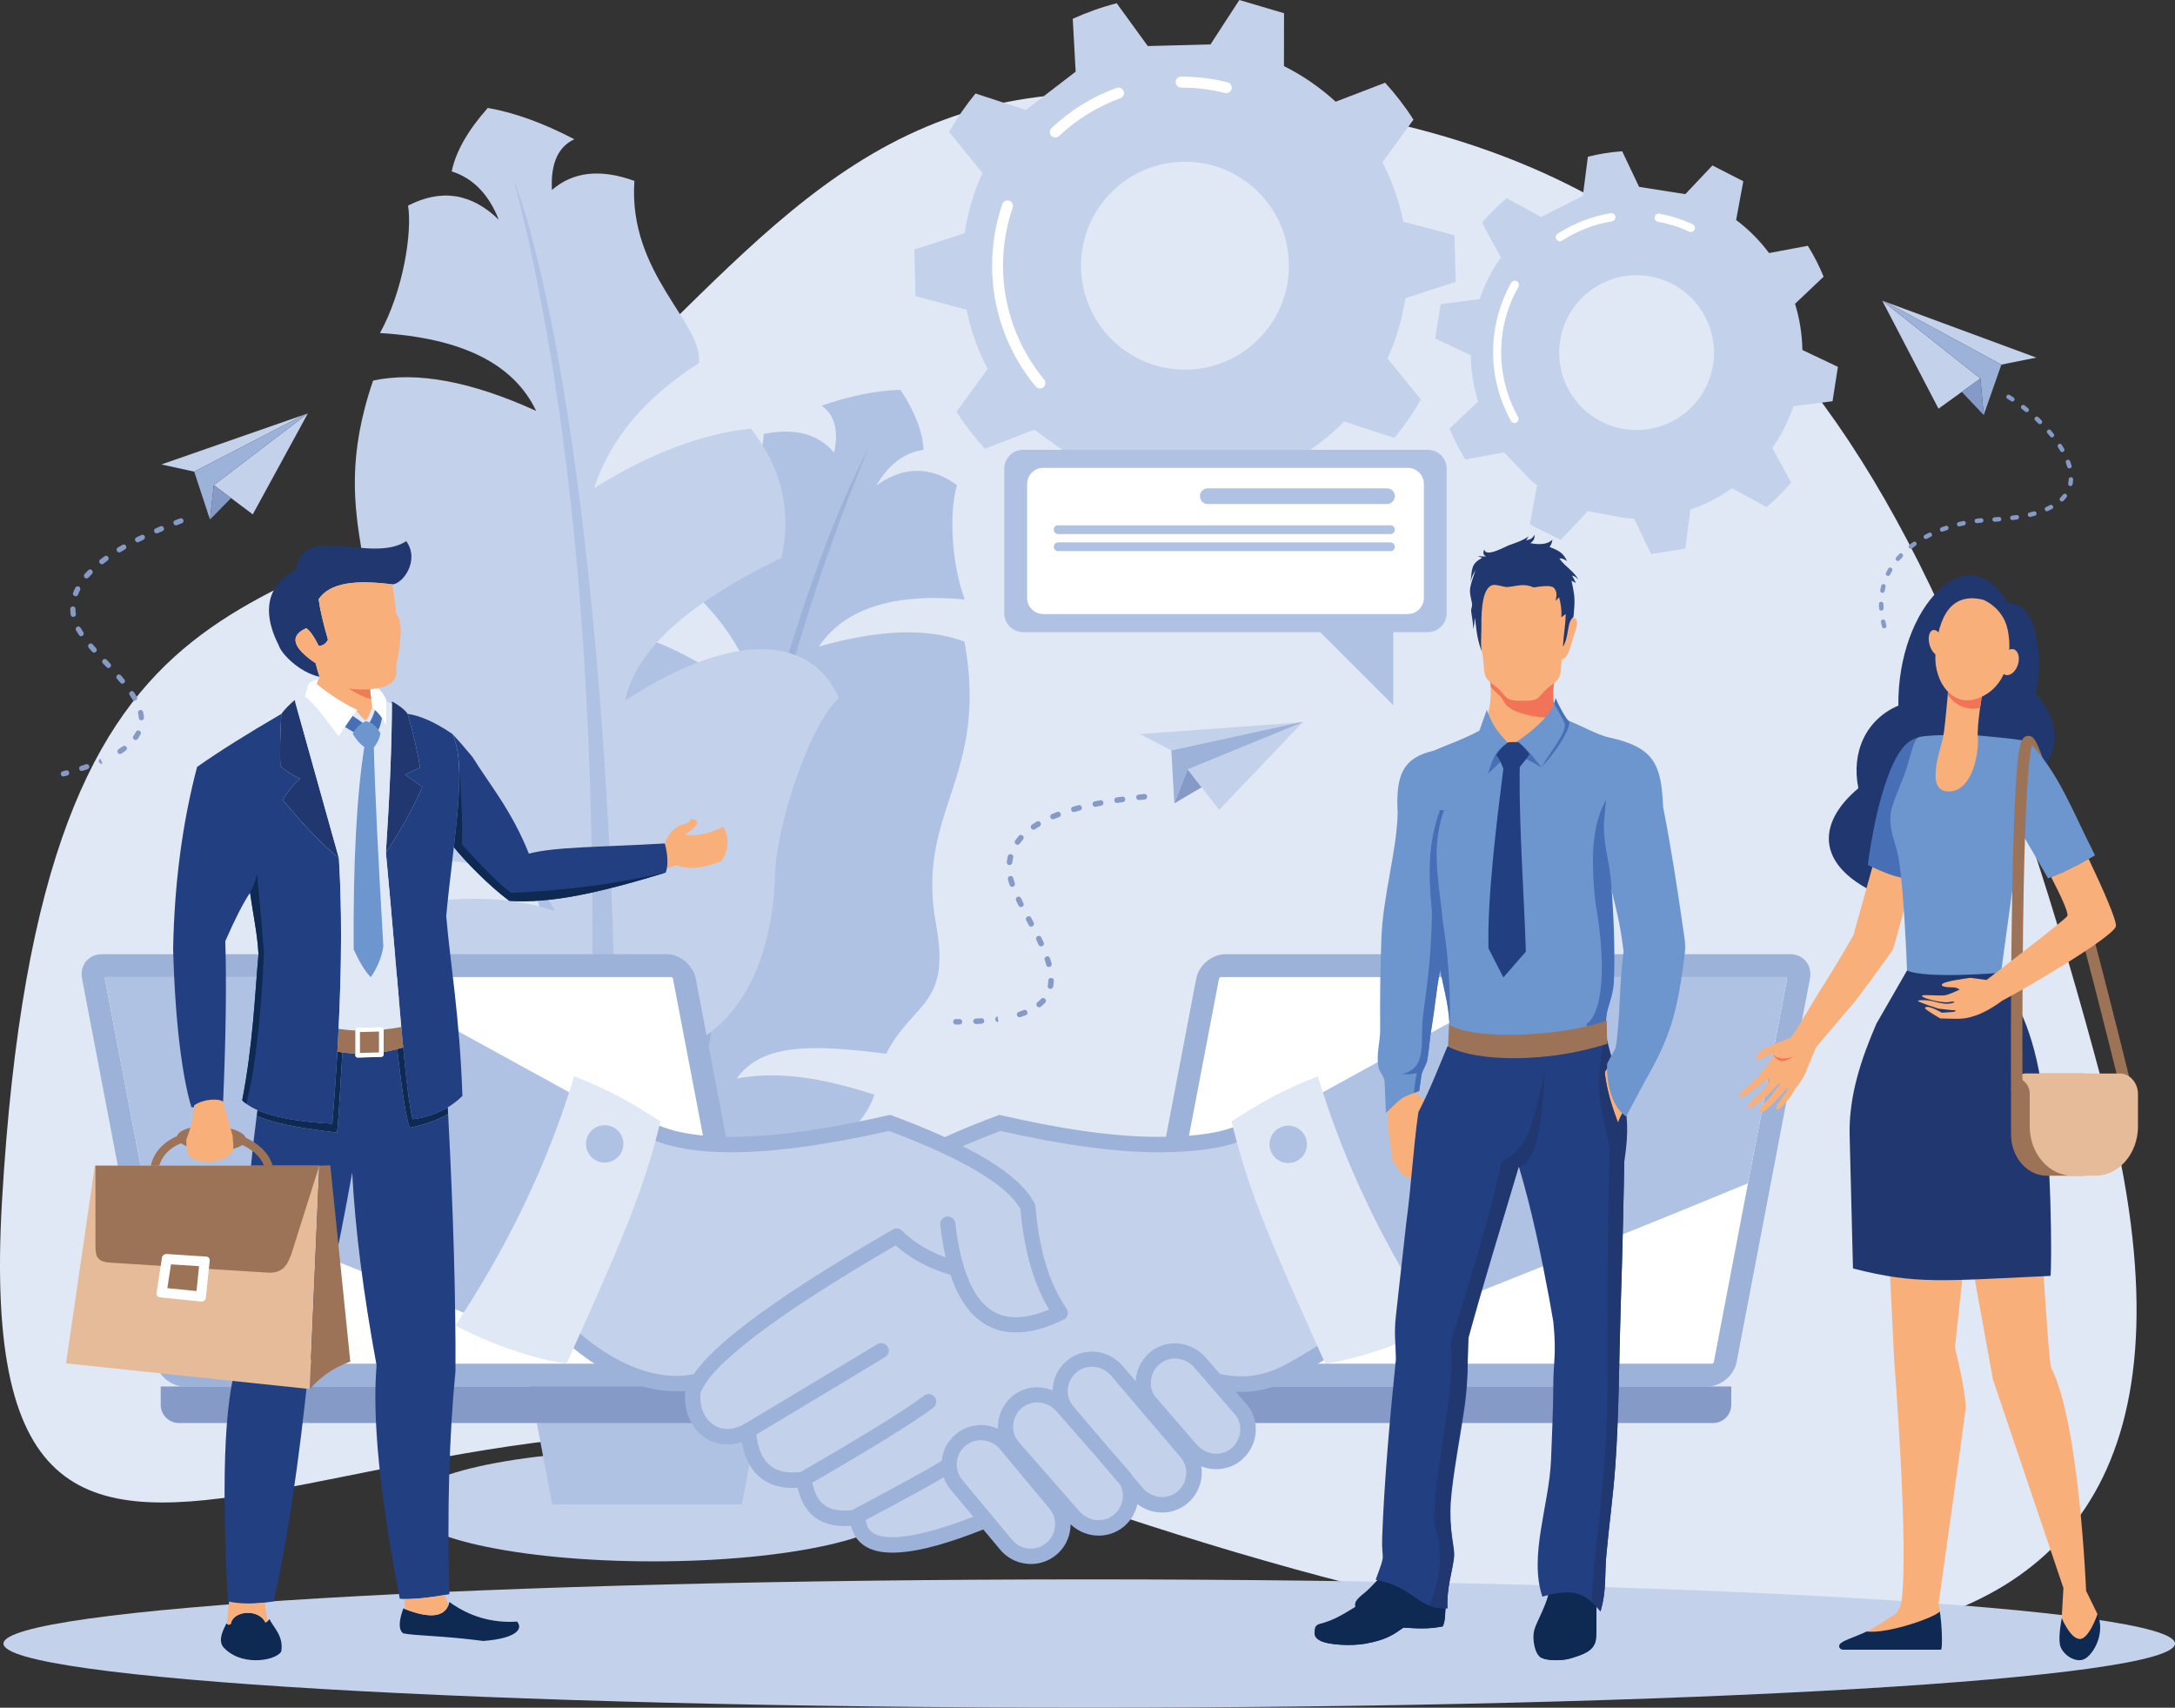 <?xml version="1.0" encoding="UTF-8"?><svg id="a" xmlns="http://www.w3.org/2000/svg" viewBox="0 0 1863.48 1462.97"><rect x="0" y="0" width="1863.48" height="1462.97" fill="#333333" stroke="none"/><path d="M940.06,80c-223.01,0-316.96,169.14-478.03,300.54C248.93,554.56,35.83,441.28,1.7,1029.12c-30.37,523.2,348.61,56.64,882.92,244.11,534.31,187.4,1078.54,262.87,917.05-343.51C1640.18,323.33,1458.3,80,940.06,80Z" style="fill:#e0e8f5; fill-rule:evenodd;"/><path d="M933.19,1353.02c-513.71,0-930.21,24.64-930.21,55.01s416.5,54.94,930.21,54.94,930.29-24.64,930.29-54.94-416.5-55.01-930.29-55.01Z" style="fill:#c4d1eb; fill-rule:evenodd;"/><path d="M1015.25,316.68c49.2,0,89.06-39.86,89.06-89.06s-39.86-89.06-89.06-89.06-89.06,39.86-89.06,89.06,39.86,89.06,89.06,89.06h0Zm-133.17,52.96h0ZM956.77,2.76h0Zm199.01,80h0Zm-4.18,278.31c-12.53,12.81-26.9,23.93-42.62,32.78l2.41,45.31-37.59,13.31-26.62-36.74-10.34,1.49h-43.47l-24.64,38.02-33.7-9.56-1.13-.42-3.47-1.35,.07-45.31-7.5-3.96-36.89-26.55-4.04,1.56-38.23,14.8c-8.99-9.84-17.13-20.46-24.35-31.72l26.69-36.6c-8.28-15.79-14.37-32.85-17.98-50.76l-43.82-11.68-.99-39.93,43.12-13.95c2.62-18.12,7.86-35.47,15.22-51.61l-28.53-35.19c6.58-11.61,14.16-22.66,22.58-32.92l43.12,14.09,42.69-32.78-2.48-45.31c12.04-5.45,24.64-9.98,37.66-13.31l26.62,36.67,53.74-1.42L1061.83,0l38.3,11.33-.07,45.31c16.21,8.07,31.08,18.41,44.32,30.51l11.4-4.39,30.94-11.89c8.92,9.77,17.14,20.39,24.29,31.65l-26.62,36.6c8.21,15.72,14.37,32.78,17.91,50.76l43.83,11.68,1.06,39.93-43.12,13.95c-2.69,18.12-7.86,35.47-15.29,51.61l28.6,35.19c-6.66,11.61-14.16,22.66-22.66,32.92l-43.12-14.09Z" style="fill:#c4d1eb; fill-rule:evenodd;"/><path d="M891,332.82c1.06,0,2.12-.35,2.97-1.06,1.98-1.7,2.27-4.67,.64-6.65-22.73-27.26-35.26-61.95-35.26-97.49,0-17.06,2.83-33.77,8.28-49.7,.85-2.48-.42-5.17-2.9-5.95-2.41-.92-5.1,.42-5.95,2.83-5.81,16.99-8.78,34.69-8.78,52.82,0,37.73,13.24,74.55,37.38,103.51,.92,1.13,2.27,1.7,3.61,1.7Z" style="fill:#fff; fill-rule:evenodd;"/><path d="M904.16,117.74c1.13,0,2.34-.42,3.26-1.27,15.22-14.3,32.92-25.2,52.53-32.35,2.41-.85,3.68-3.54,2.76-6.02-.85-2.41-3.54-3.68-6.02-2.83-20.81,7.58-39.58,19.12-55.72,34.41-1.91,1.77-1.98,4.74-.21,6.66,.92,.92,2.12,1.42,3.4,1.42Z" style="fill:#fff; fill-rule:evenodd;"/><path d="M1050.57,79.79c2.12,0,4.04-1.42,4.6-3.54,.64-2.55-.92-5.1-3.4-5.73-12.96-3.26-26.34-4.88-39.79-4.88-2.62,0-4.74,2.12-4.74,4.67s2.12,4.74,4.74,4.74c12.67,0,25.28,1.49,37.45,4.6,.42,.07,.78,.14,1.13,.14Z" style="fill:#fff; fill-rule:evenodd;"/><path d="M1390.12,367.3c36.04,6.66,70.59-17.13,77.31-53.1,6.66-36.04-17.2-70.66-53.17-77.31-36.04-6.66-70.59,17.13-77.24,53.17-6.72,36.04,17.06,70.59,53.1,77.24h0Zm-104.64,20.74h0Zm104.36-258.48h0Zm134.87,85.52h0Zm-40.78,203.19c-10.9,7.72-22.94,13.88-35.68,18.27l-4.32,33.49-29.38,4.6-14.51-30.44-7.72-.35-31.86-5.95-23.22,24.57-23.29-11.54-.78-.5-2.41-1.42,6.16-33.2-4.88-3.89-23.44-24.42-3.12,.57-30.02,5.59c-5.24-8.35-9.77-17.2-13.52-26.48l24.42-23.15c-3.82-12.67-6.02-25.98-6.23-39.65l-30.51-14.44,4.67-29.38,33.49-4.39c4.32-12.96,10.55-24.92,18.12-35.68l-16.14-29.66c6.44-7.58,13.45-14.66,21.03-21.03l29.66,16.14,35.68-18.19,4.32-33.49c9.56-2.41,19.4-3.96,29.38-4.67l14.51,30.51,39.58,6.23,23.22-24.57,26.48,13.52-6.16,33.2c10.76,8.07,20.25,17.63,28.25,28.32l8.99-1.7,24.21-4.53c5.24,8.42,9.77,17.27,13.52,26.48l-24.5,23.22c3.89,12.6,6.09,25.91,6.3,39.58l30.44,14.44-4.6,29.45-33.49,4.32c-4.39,12.89-10.55,24.92-18.12,35.75l16.14,29.59c-6.44,7.65-13.45,14.66-21.03,21.03l-29.66-16.14Z" style="fill:#c4d1eb; fill-rule:evenodd;"/><path d="M1296.95,362.27c.78,.14,1.63,.07,2.34-.35,1.7-.99,2.27-3.04,1.34-4.74-12.96-23.08-17.42-50.12-12.6-76.18,2.34-12.46,6.66-24.35,12.89-35.26,.92-1.7,.28-3.82-1.34-4.81-1.7-.92-3.82-.35-4.81,1.34-6.51,11.61-11.12,24.21-13.52,37.45-5.1,27.61-.42,56.36,13.31,80.85,.5,.92,1.42,1.56,2.41,1.7Z" style="fill:#fff; fill-rule:evenodd;"/><path d="M1335.75,206.66c.85,.14,1.7,0,2.55-.5,13.1-8.5,27.54-14.02,42.83-16.57,1.91-.35,3.18-2.12,2.9-4.04-.35-1.91-2.12-3.19-4.03-2.9-16.28,2.69-31.58,8.64-45.52,17.63-1.56,.99-2.05,3.19-.99,4.81,.5,.85,1.35,1.35,2.27,1.56Z" style="fill:#fff; fill-rule:evenodd;"/><path d="M1448.11,198.66c1.49,.28,3.12-.5,3.82-1.98,.78-1.77,0-3.82-1.77-4.6-8.99-4.18-18.55-7.15-28.39-8.99-1.91-.35-3.75,.92-4.11,2.76-.36,1.91,.92,3.75,2.83,4.11,9.27,1.7,18.27,4.53,26.76,8.5,.28,.07,.57,.21,.85,.21Z" style="fill:#fff; fill-rule:evenodd;"/><path d="M539.84,542.88c-27.33,25.84-39.79,56.71-37.24,92.75,64.64,44.04,98.13,85.31,100.32,123.75-76.04-67.61-133.1-67.47-158.8-25.91,18.97,22.94,32.21,102.16,27.68,138.62-8.07,64.36,9.42,122.13,58.05,143.86,11.19,24.99,22.87,38.16,35.19,39.51-11.75,72.14-21.74,145.35-29.74,219.62,8.21,4.25,19.96,3.75,26.2-.42,2.55-28.95,4.39-49.42,6.23-63.08,5.03-53.95,10.62-106.13,16.85-156.46,3.04-.36,6.02-.85,8.92-1.49,56.92-11.96,35.12-47.43,87.15-58.12,32.07-6.59,61.17-33.63,68.46-57.77-33.35-10.55-75.33-21.74-117.95-13.81,22.16-31.08,67.12-28.74,128.07-21.24,23.01-44.74,55.72-40.71,42.76-110.73-18.05-97.63,45.81-124.75,24.35-242.27-31.43-11.89-72.99-10.48-124.75,4.18,21.95-32.5,63.58-45.95,124.96-40.35-12.74-34.41-12.67-78.94-6.58-97.91-22.8-16.5-45.81-16.35-69.17,.28,10.48-17.91,23.93-28.11,40.5-30.58-.78-15.36-7.36-32.43-19.75-51.33-20.39,.5-43.05,5.03-67.82,13.59,11.26,7.43,14.94,20.81,10.97,40.21-13.59-16-33.7-21.38-60.32-16.07-5.66,69.88-67.47,98.13-68.53,128.21,36.46,32.07,57.77,67.05,64,104.92-37.1-31.79-73.77-52.46-110.02-61.95Z" style="fill:#b0c2e4; fill-rule:evenodd;"/><path d="M535.31,1275.07c8-74.27,17.98-147.47,29.74-219.62,41.98-272.36,115.33-553.78,179.19-671.52-85.17,200.78-144,476.68-176.5,827.63-1.84,13.66-3.68,34.12-6.23,63.08-6.23,4.18-17.98,4.67-26.2,.42Z" style="fill:#9db2d9; fill-rule:evenodd;"/><path d="M643.34,367.16c26.41,33.7,35.12,70.66,26.2,110.8-80.28,38.51-125.03,79.29-134.02,122.2,97.06-63.15,161.28-53.31,183.15-2.12-25.2,22.58-53.66,109.52-54.66,151.37-1.91,73.84-31.43,135.86-89.91,152.07-16.85,26.26-32.28,39.08-46.3,38.51,.99,83.19-.28,167.29-3.82,252.32-9.98,3.4-23.15,.85-29.52-4.96,2.12-33.06,3.54-56.35,3.75-72.07,3.54-61.59,6.09-121.28,7.65-179.05-3.33-.92-6.58-1.98-9.84-3.18-62.02-23.15-31.43-59.4-88.21-80.29-34.97-12.82-63.15-48.21-67.19-76.68,39.29-6.16,88.5-11.68,135.08,4.53-19.61-38.72-70.66-43.75-140.53-45.66-18.34-54.37-55.86-55.29-29.38-131.97,36.96-106.9-30.3-148.25,13.88-276.96,37.38-8,83.97,.64,139.68,25.98-19.12-40.35-63.79-62.51-133.81-66.69,20.18-36.6,27.68-86.73,24.07-109.17,28.46-14.66,54.37-10.62,77.74,12.11-8.64-21.88-22.16-35.68-40.35-41.42,3.54-17.06,13.88-35.19,30.94-54.37,22.94,4.04,47.65,12.96,74.13,26.83-13.95,6.44-20.39,20.96-19.19,43.47,18.05-15.72,41.63-18.34,70.66-7.79-5.59,79.51,59.26,121.91,55.29,155.97-46.44,29.88-76.39,65.63-89.84,107.26,47.15-29.52,91.97-46.51,134.37-51.05Z" style="fill:#c4d1eb; fill-rule:evenodd;"/><path d="M523.98,1192.31c3.54-85.03,4.81-169.14,3.82-252.32-.92-313.85-35.68-643.13-87.58-786.57,61.81,240.57,81.06,561.22,57.98,961.86-.21,15.72-1.63,39.01-3.75,72.07,6.37,5.81,19.54,8.35,29.52,4.96Z" style="fill:#b0c2e4; fill-rule:evenodd;"/><path d="M559.59,1242.36c-116.82,0-211.54,21.31-211.54,47.65s94.73,47.58,211.54,47.58,211.54-21.31,211.54-47.58-94.73-47.65-211.54-47.65Z" style="fill:#c4d1eb; fill-rule:evenodd;"/><path d="M451.48,1103.46h205.81c9.2,0,16.78,7.58,16.78,16.78v47.29c0,9.2-7.58,16.78-16.78,16.78h-205.81c-9.27,0-16.85-7.57-16.85-16.78v-47.29c0-9.2,7.58-16.78,16.85-16.78Z" style="fill:#b0c2e4; fill-rule:evenodd;"/><polygon points="453.32 1184.31 655.45 1184.31 635.63 1288.81 473.15 1288.81 453.32 1184.31" style="fill:#b0c2e4; fill-rule:evenodd;"/><polygon points="655.45 1184.31 453.32 1184.31 456.86 1203.21 651.84 1203.21 655.45 1184.31" style="fill:#9db2d9; fill-rule:evenodd;"/><path d="M1049.87,817.43h483.83c11.54,0,19.19,9.49,16.99,21.03l-62.8,328.36c-2.2,11.47-13.45,20.96-24.99,20.96h-483.83c-11.54,0-19.19-9.49-16.99-20.96l62.8-328.36c2.19-11.54,13.45-21.03,24.99-21.03Z" style="fill:#9db2d9; fill-rule:evenodd;"/><path d="M1046.12,837.05h483.83c.78,0,1.34,.57,1.2,1.42l-62.8,328.36c-.14,.78-.92,1.42-1.7,1.42h-483.84c-.85,0-1.34-.64-1.2-1.42l62.8-328.36c.14-.85,.92-1.42,1.7-1.42Z" style="fill:#fff; fill-rule:evenodd;"/><path d="M881.44,1187.78h487.73v15.65c0,8.64-7.01,15.65-15.65,15.65h-456.44c-8.64,0-15.65-7.01-15.65-15.65v-15.65Z" style="fill:#859ac6; fill-rule:evenodd;"/><path d="M1369.17,1187.78v15.65c0,8.64-7.01,15.65-15.65,15.65h114.13c8.64,0,15.64-7.01,15.64-15.65v-15.65h-114.13Z" style="fill:#859ac6; fill-rule:evenodd;"/><path d="M571.13,817.43H87.3c-11.54,0-19.19,9.49-16.99,21.03l62.8,328.36c2.19,11.47,13.45,20.96,24.92,20.96h483.9c11.54,0,19.19-9.49,16.99-20.96l-62.8-328.36c-2.19-11.54-13.45-21.03-24.99-21.03Z" style="fill:#9db2d9; fill-rule:evenodd;"/><path d="M574.88,837.05H91.05c-.85,0-1.35,.57-1.2,1.42l62.8,328.36c.14,.78,.92,1.42,1.7,1.42h483.83c.78,0,1.35-.64,1.2-1.42l-62.8-328.36c-.14-.85-.92-1.42-1.7-1.42Z" style="fill:#fff; fill-rule:evenodd;"/><path d="M739.56,1187.78H251.83v15.65c0,8.64,7.01,15.65,15.65,15.65h456.43c8.64,0,15.65-7.01,15.65-15.65v-15.65Z" style="fill:#859ac6; fill-rule:evenodd;"/><path d="M251.83,1187.78v15.65c0,8.64,7.01,15.65,15.65,15.65h-114.13c-8.64,0-15.65-7.01-15.65-15.65v-15.65h114.13Z" style="fill:#859ac6; fill-rule:evenodd;"/><path d="M809.44,974.11c-14.23-6.51-28.81-12.32-42.97-17.63l-3.75-1.42-3.89,.85c-42.55,9.63-89.7,18.12-133.52,17.98-19.82-.07-42.55-2.05-61.03-9.84l-11.4-4.81-88.5,176.29,10.9,6.3c1.06,.57,2.19,1.56,3.12,2.41,2.62,2.27,5.03,4.53,7.86,6.44,27.19,23.86,63.72,44.04,100.82,40.92v.57c-.92,9.56,.85,19.26,5.73,27.54,2.76,4.67,6.51,8.78,11.04,11.83,4.6,3.11,9.84,5.1,15.36,5.66,5.59,.64,11.12-.07,16.35-1.84,1.98,11.05,6.16,21.88,14.73,29.52,9.2,8.14,21.24,10.41,33.13,9.7,2.12,9.7,6.51,18.9,14.58,25.13,8.99,6.87,20.25,8.35,31.22,7.36,.35,1.56,.78,3.19,1.42,4.67,2.55,6.59,7.29,11.54,13.66,14.52,6.94,3.26,14.94,4.03,22.51,3.82,22.94-.64,50.55-10.13,71.86-18.34l3.82-1.49,14.44,17.34c5.81,6.94,14.09,11.26,23.15,12.11,8.99,.85,17.98-1.91,24.92-7.72,7.01-5.81,11.26-14.09,12.11-23.15,.07-.99,.14-1.98,.14-2.97,5.66,5.31,12.88,8.71,20.6,9.49,8.85,.92,17.7-1.63,24.71-7.29l.78-.64,.14-.14c5.66-4.96,9.42-11.54,11.04-18.76,5.03,3.9,11.11,6.37,17.56,7.01,8.92,.99,17.84-1.56,24.78-7.22l.71-.57c6.66-5.66,10.9-13.73,11.89-22.51,.28-3.05,.21-6.09-.28-9.13,2.97,1.2,6.09,1.98,9.28,2.34,8.85,.92,17.77-1.63,24.71-7.22l.21-.21,.71-.64c6.51-5.66,10.69-13.67,11.68-22.3,.92-8.64-1.49-17.42-7.01-24.21l-.71-.85-9.27-10.76c29.38,1.7,48.5-10.76,75.33-26.97l8.07-1.27,2.27-1.35c1.7-1.06,3.47-2.12,5.24-3.18l10.27-6.09-89.28-193.63-11.89,5.03c-17.98,7.57-45.74,9.06-65.21,9.13-43.75,.14-90.9-8.35-133.52-17.98l-3.89-.85-3.68,1.42c-11.04,4.11-22.09,8.5-32.99,13.24l-10.05,4.39Z" style="fill:#9db2d9; fill-rule:evenodd;"/><path d="M896.16,1083.56c4.46,14.44,10.27,26.9,17.63,37.45,2.05,2.9,1.35,6.94-1.63,8.99-.42,.28-.85,.57-1.27,.71-11.96,5.73-22.94,9.2-32.99,10.34-12.89,1.49-24.28-.78-34.12-6.73-9.63-5.88-17.56-15.22-23.72-28.04-2.12-4.32-3.96-9.06-5.66-14.16-9.56-2.76-18.41-6.37-26.41-10.76-7.58-4.11-14.51-8.92-20.67-14.44-51.54,29.95-91.4,55.58-119.51,77.1-27.54,20.96-43.4,37.45-47.58,49.42-.71,7.43,.78,14.23,3.96,19.47,1.84,3.12,4.25,5.74,7.08,7.65,2.76,1.84,5.95,3.12,9.42,3.47,4.74,.57,10.12-.5,15.79-3.4,.85-.85,1.91-1.49,3.04-1.77l69.1-41.42c20.11-12.11,34.48-20.75,43.04-25.91,3.04-1.91,7.01-.85,8.92,2.12,1.84,3.04,.85,7.08-2.19,8.92-11.12,6.72-25.42,15.36-43.12,25.98l-67.26,40.36,.07,.5c1.49,11.82,5.17,20.32,11.04,25.49,5.66,5.02,13.81,7.22,24.43,6.37h.28l1.98-.21c27.05-15.58,49.49-28.88,67.19-39.86,17.77-10.9,30.66-19.47,38.73-25.63,2.9-2.12,7.01-1.56,9.13,1.27,2.12,2.9,1.63,6.94-1.27,9.13-8.28,6.23-21.52,15.01-39.72,26.27-16.92,10.41-38.16,23.08-63.86,37.95,1.7,8.85,5.03,15.15,10.05,18.97,5.59,4.25,13.59,5.73,24.07,4.46,20.18-10.69,36.81-19.61,49.84-26.83,12.25-6.73,21.24-11.89,26.9-15.43,.85-8.57,4.88-16.85,12.04-22.73,7.15-6.02,16.07-8.42,24.71-7.72,3.89,.35,7.79,1.42,11.4,3.12-.07-1.77,0-3.54,.14-5.31,.92-8.21,4.88-16.28,11.47-22.09l1.06-.85c7.22-5.81,15.93-8.07,24.43-7.15,3.33,.35,6.58,1.13,9.7,2.48,0-.99,.07-1.98,.21-2.9,.85-8.43,4.96-16.5,11.75-22.3l.64-.57c7.22-5.81,16.07-8.14,24.57-7.29,8.64,.92,16.92,5.1,22.94,12.18l11.12,13.03,.14-2.2c.92-8.28,4.89-16.28,11.61-22.16l.85-.71c7.15-5.8,16-8.14,24.5-7.22,8.56,.92,16.85,5.1,22.94,12.1l12.18,14.02c35.75,7.29,53.81-6.23,84.25-24.57l8-1.2c1.77-1.06,3.61-2.19,5.38-3.26l-78.87-171.12c-16.99,7.22-43.11,10.12-70.37,10.2-36.18,.14-81.63-5.95-136.5-18.27-11.68,4.39-22.44,8.71-32.36,13.03,7.72,3.82,14.66,7.72,21.03,11.54,20.81,12.67,34.34,25.2,40.64,37.67,.5,.85,.71,1.77,.71,2.62,1.56,18.69,4.53,35.33,8.99,49.84h0Zm-9.7-52.46h0Zm27.33,134.8h0Zm-127.51,112.29h0c9.27-5.1,16.71-9.27,22.3-12.6,1.27,3.75,3.26,7.36,5.95,10.62l19.33,23.15c-29.1,11.25-51.54,17.06-67.4,17.49-7.01,.21-12.46-.64-16.5-2.55-3.4-1.63-5.73-4.03-7.01-7.29-.57-1.42-.92-3.04-1.13-4.89,17.91-9.49,32.71-17.49,44.46-23.93h0Zm80.85,40.92l-42.62-51.19c-3.68-4.39-5.17-9.91-4.74-15.22,.5-5.31,2.97-10.48,7.43-14.16,4.39-3.68,9.91-5.17,15.22-4.67,5.31,.5,10.48,2.97,14.09,7.36l42.69,51.19c3.68,4.46,5.17,9.91,4.67,15.22-.42,5.38-2.97,10.55-7.36,14.16-4.39,3.68-9.91,5.24-15.22,4.75-5.31-.5-10.48-2.97-14.16-7.44h0Zm57.56-24.57l-52.11-59.47-.42-.64c-3.33-4.03-4.6-9.2-4.04-14.23,.57-5.24,2.97-10.2,7.08-13.81l.64-.49c4.39-3.54,9.77-4.89,14.94-4.39,5.38,.57,10.69,3.26,14.51,7.65l35.4,40.42,18.97,22.3c1.98,3.54,2.69,7.65,2.27,11.68-.57,5.17-3.04,10.12-7.15,13.73l-.64,.5c-4.32,3.54-9.7,4.88-14.94,4.39-5.38-.57-10.62-3.19-14.51-7.65h0Zm29.52,3.26h0Zm-78.37-91.9h0Zm-3.68,28.53h0Zm77.38,5.52l-30.02-35.33-.42-.5c-3.4-4.18-4.74-9.42-4.18-14.59,.57-5.24,3.11-10.26,7.29-13.8l.42-.36c4.39-3.54,9.84-4.96,15.08-4.39,5.38,.5,10.55,3.19,14.3,7.58l59.68,70.09,.36,.49c3.47,4.18,4.74,9.56,4.17,14.66-.57,5.24-3.04,10.26-7.29,13.8l-.36,.36c-4.39,3.54-9.84,4.96-15.08,4.39-5.38-.57-10.62-3.19-14.37-7.58l-8.78-10.34c-.71-1.2-1.49-2.27-2.33-3.4l-.85-.92-17.63-20.18h0Zm18.41,21.1h0Zm41.06,16.57h0Zm-86.8-101.88h0Zm-2.76,28.89h0Zm105.91,32.99l-34.76-40.21-.43-.5c-3.33-4.11-4.67-9.35-4.03-14.44,.5-5.1,2.97-10.12,7.15-13.74l.57-.42c4.32-3.54,9.7-4.96,14.94-4.39,5.38,.57,10.62,3.19,14.44,7.58l34.83,40.21,.43,.49c3.33,4.11,4.6,9.35,4.04,14.44-.57,5.17-2.98,10.19-7.15,13.73l-.57,.5c-4.32,3.54-9.7,4.88-14.94,4.39-5.38-.64-10.62-3.19-14.51-7.65h0Zm33.13-25.49h0Zm-68.32-15.15h0Zm-217.42-142.73c-2.19-2.2-5.66-2.41-8.21-.71-53.88,31.08-95.44,57.84-124.6,80.14-21.95,16.71-37.1,31.22-45.59,43.54-36.25,7.22-73.63-13.66-100.11-37.17-4.18-2.48-7.86-7.15-12.39-9.77l77.31-153.99c16.92,7.15,39.01,10.76,66.05,10.83,36.18,.14,81.7-5.95,136.57-18.27,32.5,12.18,58.27,24.14,77.31,35.68,18.05,10.9,29.74,21.31,35.19,31.29,1.63,19.04,4.81,36.25,9.49,51.47,3.96,12.96,8.99,24.43,15.15,34.55-8.14,3.4-15.65,5.45-22.51,6.23-9.98,1.21-18.62-.49-25.91-4.88-7.36-4.53-13.66-12.04-18.76-22.59-2.12-4.39-4.04-9.35-5.73-14.8-.07-.57-.28-1.13-.5-1.63-3.11-10.34-5.45-22.37-7.01-36.25-.35-3.54-3.61-6.09-7.22-5.73-3.54,.42-6.09,3.68-5.66,7.22,1.13,10.05,2.69,19.33,4.6,27.75-5.66-2.05-11.04-4.46-16.07-7.15-8-4.39-15.15-9.63-21.38-15.79h0Z" style="fill:#c4d1eb; fill-rule:evenodd;"/><path d="M1129.09,922c18.26,61.45,50.41,136.5,101.74,213.53-17.34,9.56-58.55,27.54-95.37,32.64-45.24-100.6-65.98-147.26-80.28-207.51,25.91-16.57,41.27-25.63,73.91-38.66Z" style="fill:#e0e8f5; fill-rule:evenodd;"/><path d="M1497.59,1013.68c-120.43,50.06-212.11,84.75-273.92,110.94-43.54-67.54-72.5-133.1-90.34-188.89,51.68-28.39,111.65-61.31,179.69-98.69h216.92c.78,0,1.34,.57,1.2,1.42l-33.56,175.22Z" style="fill:#b0c2e4; fill-rule:evenodd;"/><path d="M491.91,922c-18.27,61.45-50.41,136.5-101.74,213.53,17.35,9.56,58.55,27.54,95.29,32.64,45.31-100.6,66.05-147.26,80.36-207.51-25.91-16.57-41.27-25.63-73.91-38.66Z" style="fill:#e0e8f5; fill-rule:evenodd;"/><path d="M123.33,1013.68c120.5,50.06,212.18,84.75,273.99,110.94,43.54-67.54,72.5-133.1,90.34-188.89-51.75-28.39-111.65-61.31-179.69-98.69H91.05c-.85,0-1.35,.57-1.2,1.42l33.49,175.22Z" style="fill:#b0c2e4; fill-rule:evenodd;"/><path d="M1103.74,964.34c-8.85,0-16.07,7.15-16.07,16s7.22,16,16.07,16,16-7.15,16-16-7.15-16-16-16Z" style="fill:#b0c2e4; fill-rule:evenodd;"/><path d="M518.03,963.92c-8.78,0-16,7.15-16,16s7.22,16.07,16,16.07,16.07-7.22,16.07-16.07-7.22-16-16.07-16Z" style="fill:#b0c2e4; fill-rule:evenodd;"/><path d="M559.66,747.06c2.41-.78,10.55-2.69,20.04-5.87,9.77,3.96,22.58,2.76,38.51-3.54,6.09-9.63,6.66-19.4,1.7-29.38-12.6,6.02-23.65,8.28-33.13,6.94,11.82-7.79,13.66-12.39,5.52-13.88-.85,1.84-2.48,3.33-5.1,4.53-8.21,1.35-14.09,6.87-17.63,16.71-4.32,1.13-8.92,2.27-11.19,2.97,2.34,5.66,2.83,12.39,1.27,21.52Z" style="fill:#f9af79; fill-rule:evenodd;"/><path d="M336.08,500.61c-30.37-3.89-53.31-1.84-63.08,12.74,1.2,8.85,3.89,20.46,8,34.69-1.77,3.4-4.39,5.17-7.86,5.31-4.32-8.43-7.93-13.52-10.83-15.15-14.51,6.51-11.75,16.5,8.14,30.02,1.13,4.67,2.27,8.57,3.33,11.61-17.84-4.04-32.85-20.04-34.97-26.97-20.89-41.2,2.41-58.55,14.87-64.92,5.52-40.78,64.71-4.74,94.37-24.35,11.82,16.28-2.76,36.67-11.96,37.03Z" style="fill:#20386f; fill-rule:evenodd;"/><path d="M242.35,685.4c19.04,22.94,35.12,39.51,48,49.7-11.75-41.91-24.43-87.01-37.88-135.37-4.74,4.04-8.57,8-11.47,11.89-1.06,19.61-1.27,34.62-.78,44.89,7.01,5.52,12.6,8.99,16.92,10.41-6.44,5.81-11.4,11.96-14.8,18.48Z" style="fill:#20386f; fill-rule:evenodd;"/><path d="M361.85,674.28c-9.27,20.53-19.68,39.22-31.22,56,3.4-51.19,5.1-94.37,5.17-129.42,5.17,2.9,9.06,5.66,11.89,8.71,.57,.64,1.06,1.35,1.56,1.98,5.52,19.54,9.06,34.9,10.69,46.02-5.17,2.34-9.42,4.32-12.96,6.02,4.74,3.26,9.77,6.8,14.87,10.69Z" style="fill:#20386f; fill-rule:evenodd;"/><path d="M241,611.62c-29.38,17.13-53.45,32.21-72.14,45.38-12.67,48.14-19.47,100.11-20.53,155.9,1.7,64.14,8.07,110.59,15.65,135.58,11.04,.49,22.8-.57,27.19-4.81,2.41-56.43,2.97-102.23,1.84-137.35,8.07-18.55,15.15-32.43,21.24-41.56,2.69,19.05,6.37,35.61,7.22,52.67-3.12,34.97-4.6,76.75-13.95,125.24,11.61,11.19,37.38,17.84,77.24,19.97,7.43-91.9,9.35-167.72,5.59-227.54-12.89-10.2-28.96-26.76-48-49.7,3.4-6.51,8.35-12.67,14.8-18.48-4.32-1.42-9.91-4.89-16.92-10.41-.5-10.27-.28-25.27,.78-44.89Z" style="fill:#223f81; fill-rule:evenodd;"/><path d="M330.63,730.28c11.4,121.84,16.14,201.07,22.87,228.54,19.12-2.12,33.84-11.12,42.69-19.97-2.41-69.24-10.48-113.56-13.88-154.06,6.16-66.55,18.76-127.72,5.17-156.11-14.58-9.91-27.33-15.58-38.23-17.13,5.52,19.54,9.06,34.9,10.69,46.02-5.17,2.34-9.42,4.32-12.96,6.02,4.74,3.26,9.77,6.8,14.87,10.69-9.27,20.53-19.68,39.22-31.22,56Z" style="fill:#223f81; fill-rule:evenodd;"/><path d="M404.76,648.44c-5.45-6.65-11.19-13.31-17.27-19.75,9.49,19.68,6.3,55.08,1.42,97.13,9.49,11.82,29.95,32.92,47.51,45.95,35.97,2.12,74.55-6.23,133.95-24.21,2.41-6.16,1.63-16.43-.78-24.99-57.84,3.33-93.24,2.76-116.46,8.71-15.01-37.45-34.05-59.68-48.35-82.83Z" style="fill:#223f81; fill-rule:evenodd;"/><path d="M290.13,630.88c-10.48-13.73-19.19-26.27-28.74-34.12,.99-4.18,1.7-7.29,2.83-10.48,.57-1.49,3.82-3.26,8.14-4.11-.42,.71-1.27,3.68-.57,4.11,.21,.07,.35,.28,.5,.35,10.12,8.21,20.89,15.29,33.98,21.52-6.23,7.29-10.62,15.01-16.14,22.73Z" style="fill:#fff; fill-rule:evenodd;"/><path d="M331.27,600.44c.28,8.92,.07,16.21-.64,21.95-2.19-6.51-6.16-11.89-11.96-16.07-.85-7.5-1.49-14.58-1.77-21.17,6.3,2.34,11.12,7.43,14.37,15.29Z" style="fill:#fff; fill-rule:evenodd;"/><path d="M343.8,879.88c-3.47-38.51-7.5-88.71-13.17-149.6,3.33-50.27,5.03-92.82,5.17-127.58-1.42-.5-2.9-.99-4.53-1.42,.28,8.57,0,15.58-.64,21.1-2.19-6.51-6.16-11.89-11.96-16.07-1.77,3.47-2.34,7.22-5.24,11.47-3.12-3.19-6.02-6.3-7.93-8.64-5.88,7.01-10.05,14.37-15.36,21.74-10.41-13.59-19.04-25.98-28.46-33.84-3.19,1.63-6.09,3.19-8.64,4.74,13.24,47.58,25.7,91.97,37.31,133.31,2.55,41.2,2.48,89.98-.28,146.34,4.67,.71,9.49,1.21,14.37,1.42v-.49c0-1.06,.92-2.05,2.05-2.05l20.11-.57c1.13-.07,2.12,.85,2.12,1.98v.36c4.96-.57,9.98-1.27,15.08-2.2Z" style="fill:#e0e8f5; fill-rule:evenodd;"/><path d="M325.89,627.98c-3.61-5.73-7.72-9.13-12.46-10.19-3.47,1.56-7.22,5.1-11.26,10.69,3.12,5.38,6.44,9.2,9.98,11.33-6.58,41.49-9.63,99.33-9.13,173.46,4.96,11.04,9.84,18.97,14.66,23.86,5.81-8.5,9.42-17.34,10.76-26.41-4.53-77.81-7.29-134.52-8.14-170.27,3.33-4.32,5.17-8.5,5.59-12.46Z" style="fill:#6d96ce; fill-rule:evenodd;"/><path d="M302.17,613.32c-2.27,3.12-4.39,6.23-6.51,9.42,1.91,1.27,4.39,2.83,7.43,4.53,2.69-3.61,5.24-6.23,7.72-7.93-2.97-2.19-5.81-4.18-8.64-6.02h0Zm19.04-5.03c-1.13,3.82-2.62,7.43-4.53,10.62,2.69,1.34,5.1,3.47,7.36,6.51,1.27-2.05,2.34-5.38,3.19-10.19-1.63-2.55-3.61-4.89-6.02-6.94Z" style="fill:#466fb5; fill-rule:evenodd;"/><path d="M390.24,1174.47c.28-62.37-1.84-135.79-6.3-220.18-8.35,5.03-19.12,8.85-32.85,11.82-3.33-8.78-6.37-29.45-10.76-67.4-3.82,1.06-7.72,1.91-11.61,2.48v2.19c0,1.06-.99,2.05-2.12,2.05l-20.11,.57c-1.13,.07-2.05-.85-2.05-1.98v-1.49c-3.68-.14-7.36-.49-11.04-.99-2.12,31.86-2.9,53.17-4.6,68.75-32.99-4.11-52.89-7.65-68.89-14.37-8.14,62.8-12.67,130.55-13.52,203.19-13.52,29.03-17.27,99.9-11.12,212.68,11.54,2.55,24.57,2.55,39.22,0,11.47-50.76,21.52-117.45,30.02-200.22,11.96-39.65,24.43-95.29,37.24-167.08,2.55,48.71,9.56,103.72,20.89,165.17-3.82,45.38,2.83,112,19.89,199.93,8.99,.85,23.15-.42,42.48-3.9-1.98-71.43-.21-135.22,5.24-191.22Z" style="fill:#223f81; fill-rule:evenodd;"/><path d="M288.79,970.29c1.7-15.58,2.48-36.89,4.6-68.75-1.49-.14-2.9-.35-4.32-.57-1.13,19.68-2.62,40.21-4.32,61.67-28.74-1.56-50.12-5.45-64.14-11.68-.21,1.63-.5,3.33-.71,4.96,16,6.73,35.89,10.27,68.89,14.37h0Zm62.3-4.18c13.73-2.97,24.5-6.8,32.85-11.82-.07-1.91-.21-3.75-.28-5.66-8.14,4.88-18.34,8.85-30.16,10.2-2.83-11.61-5.31-32.36-8.07-61.59-1.7,.57-3.4,1.06-5.1,1.49,4.39,37.95,7.43,58.62,10.76,67.4Z" style="fill:#0e2952; fill-rule:evenodd;"/><path d="M193.99,1390.69c1.84,1.77,2.48,1.27,3.75,.35,2.12-11.61,24.14-12.95,29.59-1.13,1.63-.57,2.76-1.63,3.4-2.97,3.82,7.5,12.53,14.94,10.19,28.04-5.81,8.43-35.89,12.6-50.12-4.6-4.04-6.58,.99-14.87,3.19-19.68h0Zm151.58-12.82c-3.68,9.98-4.46,18.12-.14,21.38,11.04,2.2,33.7,1.91,68.53,6.51,24.64-1.77,35.33-8.78,29.1-16.57-21.38,1.35-40.71-4.25-57.98-16.78-3.19,13.03-16.35,14.87-39.5,5.45Z" style="fill:#0e2952; fill-rule:evenodd;"/><path d="M196.26,1372c-.57,6.94-1.2,13.31-1.77,19.12,1.49,1.2,2.12,.71,3.26-.07,2.12-11.61,24.14-12.95,29.59-1.13h.14l.07-.07h.07l.07-.07h.07l.07-.07h.14v-.07h.07l.07-.07h.07l.07-.07h.07l.07-.07h.07l.07-.07h0l.07-.07h.07l.07-.07h.07v-.07h.07l.07-.07h0l.07-.07h.07v-.07h.07v-.07h.07l.07-.07h0c-.92-4.67-1.77-9.98-2.41-15.86-11.19,1.27-21.45,.99-30.66-.92h0Zm184.85-5.59c.85,3.12,1.98,5.81,3.33,8.07-.07,.36-.21,.71-.35,.99-.64,1.49-1.42,2.76-2.41,3.82h0c-.35,.36-.71,.71-1.06,.99h0c-.14,.07-.21,.21-.35,.28v.07c-1.27,.99-2.69,1.7-4.32,2.27h-.07c-.14,.07-.28,.07-.42,.14h-.14c-.14,.07-.28,.07-.42,.14h0c-.21,.07-.35,.07-.5,.14h-.07c-.14,0-.35,.07-.5,.07h-.07l-.5,.14h-.07c-1.63,.21-3.47,.36-5.45,.21h-.71l-.07-.07h-.57l-.14-.07-.57-.07h-.14l-.64-.07h-.07l-.64-.07-.14-.07c-1.63-.21-3.4-.57-5.24-.99l-.21-.07-.71-.14-.07-.07-.71-.21-.21-.07-.64-.14-.21-.07-.64-.21-.28-.07-.64-.21-.21-.07-.71-.21-.21-.07-.71-.21-.21-.07-.71-.21-.21-.07-.78-.28-.92-.35c-.57-.21-1.2-.42-1.84-.71h-.14l-.92-.43c0-2.76-.14-5.66-.42-8.57,8.21,.21,19.75-.92,34.62-3.4Z" style="fill:#f9af79; fill-rule:evenodd;"/><path d="M393.43,658.63c.78,18.62-1.56,41.7-4.53,67.19,9.49,11.82,29.95,32.92,47.51,45.95,35.97,2.12,74.55-6.23,133.95-24.21-43.19,9.77-87.36,15.58-132.46,17.34-9.13-6.58-23.15-20.46-42.13-41.56,.57-16.21-.21-37.81-2.34-64.71Z" style="fill:#0e2952; fill-rule:evenodd;"/><path d="M226.13,816.02c-2.05-25.98-4.04-48.28-5.88-66.98-1.27,5.31-3.33,10.55-6.02,15.72,2.69,19.05,6.37,35.61,7.22,52.67-3.12,34.97-4.6,76.75-13.95,125.24,1.06,1.06,2.19,1.98,3.54,2.97,7.58-29.95,12.6-73.14,15.08-129.63Z" style="fill:#0e2952; fill-rule:evenodd;"/><path d="M289.07,900.97c20.04,3.12,38.8,1.91,56.36-3.75-.57-5.45-1.06-11.26-1.63-17.35-19.33,3.54-37.24,4.11-53.74,1.56-.28,6.44-.64,12.96-.99,19.54Z" style="fill:#9c7357; fill-rule:evenodd;"/><path d="M306.49,880.3l20.11-.57c1.13-.07,2.12,.85,2.12,1.98v21.59c0,1.13-.99,2.12-2.12,2.12l-20.11,.57c-1.13,.07-2.05-.85-2.05-1.98v-21.59c0-1.13,.92-2.12,2.05-2.12Z" style="fill:#fff; fill-rule:evenodd;"/><polygon points="308.4 884.13 308.4 902.04 324.68 901.61 324.68 883.7 308.4 884.13" style="fill:#9c7357; fill-rule:evenodd;"/><path d="M248.36,601.15c.78,0,1.56,.07,2.41,.07l-.71,.64-1.7-.71h0Zm4.46,0c.5,0,.99-.07,1.42-.07-.42,.21-.85,.42-1.2,.71l-.21-.64h0Zm18.48-15.29c9.84,8.07,20.11,15.01,32.57,21.17,.78,.35,1.63,.78,2.41,1.13-.28,.35-.57,.64-.78,.99,1.63,2.05,4.11,4.67,6.8,7.43,.85-.21,1.7-.57,2.41-.85,1.84-3.4,2.48-6.51,3.96-9.42-.14-1.7-.35-3.33-.5-4.96-.21-1.98-.85-8.99-1.13-10.9,.99-.07,1.91-.14,2.9-.28,1.13-.14,2.55-.35,4.04-.64l.07,.07c12.25-2.34,17.35-8.64,15.22-18.83,4.96-21.17,5.66-39.5,.28-44.46-.92-9.06-2.05-17.63-3.47-25.7-30.37-3.89-53.31-1.84-63.08,12.74,1.2,8.85,3.89,20.46,8,34.69-1.77,3.4-4.39,5.17-7.86,5.31-4.32-8.43-7.93-13.52-10.83-15.15-14.51,6.51-11.75,16.5,8.14,30.02,1.13,4.67,2.27,8.57,3.33,11.61-.5,1.7-1.35,3.75-2.48,6.02Z" style="fill:#f9af79; fill-rule:evenodd;"/><path d="M317.04,590.46c-5.45,.42-11.54,.28-18.27-.57,6.37,4.25,12.74,7.29,19.19,9.13-.14-1.27-.28-2.48-.42-3.75-.14-1.98-.35-3.96-.5-4.81Z" style="fill:#ed7d57; fill-rule:evenodd;"/><polygon points="273.57 998.61 265.35 1189.97 56.57 1167.96 81.28 998.61 273.57 998.61" style="fill:#e5bb9a; fill-rule:evenodd;"/><path d="M300.12,1166.4c-16.78,6.16-26.55,14.65-34.76,23.57l8.21-191.37,9.42-.28,17.13,168.07Z" style="fill:#9c7357; fill-rule:evenodd;"/><path d="M273.57,998.61l-24.28,76.75c-3.47,8.5-7.08,16-21.17,14.79l-134.02-8.5c-11.96-.78-12.25-6.8-12.32-14.94v-68.11h191.79Z" style="fill:#9c7357; fill-rule:evenodd;"/><path d="M176.86,1076.48l-34.05-2.2c-1.91-.07-3.75,1.21-4.04,3.12l-4.67,30.23c-.28,1.84,.92,3.61,2.76,3.75l35.47,3.61c1.84,.21,3.82-1.13,4.04-3.05l3.26-31.64c.21-1.91-.85-3.68-2.76-3.82Z" style="fill:#fff; fill-rule:evenodd;"/><polygon points="170.56 1084.7 168.36 1106.01 143.37 1103.53 146.49 1083.14 170.56 1084.7" style="fill:#9c7357; fill-rule:evenodd;"/><path d="M233.57,998.61c-2.12-7.44-7.01-13.67-13.59-18.48-2.83-2.05-6.02-3.89-9.42-5.45-2.05-5.24-14.16-9.63-28.96-10.2-15.65-.64-28.6,3.33-29.95,8.85-.92,.42-1.91,.85-2.9,1.35-9.77,5.03-17.13,12.96-19.54,23.93h7.22c2.34-8.07,8.07-13.95,15.5-17.77,.99-.49,2.05-.99,3.12-1.42,4.96,3.47,14.58,6.09,25.77,6.51,11.68,.5,21.88-1.63,26.83-5.03,2.97,1.42,5.73,2.97,8.21,4.81,4.74,3.47,8.35,7.79,10.27,12.88h7.43Z" style="fill:#9c7357; fill-rule:evenodd;"/><path d="M199.3,973.05c.14,4.6,1.77,11.54-1.13,14.87-7.72,8.71-26.55,9.28-34.62,3.68-3.47-2.34-3.89-10.2-3.96-15.22,4.11-10.62,6.37-20.46,6.73-29.52,8.21-5.52,20.67-6.02,24.85-3.18l8.14,29.38Z" style="fill:#f9af79; fill-rule:evenodd;"/><path d="M1613.14,767.66c55.86,23.51,73.84-27.82,72.43-26.48,1.06-1.13,9.49-4.89,14.87-7.58,22.37-11.19,35.89-37.24,35.33-63.36,32.14-20.04,30.16-52.81,8.14-76.18,6.8-25.98,2.41-79.86-23.5-77.1-33.7-60.11-94.87,2.48-93.95,87.51-27.47,11.68-40.57,39.5-34.27,70.8-37.17,31.15-35.97,68.46,20.96,92.39Z" style="fill:#20386f; fill-rule:evenodd;"/><path d="M1817.17,934.75l9.49-2.48c-.14-.71-18.27-74.12-37.52-147.26-11.4-42.97-20.88-77.38-28.39-102.3-14.66-49.28-17.91-50.69-20.81-51.89l-3.68,9.35c-.71-.28-1.06-.71-1.06-.71,2.34,2.69,11.47,23.01,45.59,152.64,18.83,71.44,36.18,141.95,36.39,142.66Z" style="fill:#9c7357; fill-rule:evenodd;"/><path d="M1495.04,932.62s4.25-3.4,5.59-4.67c1.56-1.42,5.95-6.23,5.95-6.23,0,0,14.37-17.21,13.03-18.27-1.35-.92-5.45,.71-6.73,1.42-1.27,.78-2.83,1.49-4.03,2.27-1.27,.78-2.9,.42-3.9-1.06-1.13-1.49,3.33-5.66,5.1-6.72,5.59-3.47,22.44-9.7,24.14-10.48,2.05-.85,21.59-35.33,29.24-46.66h0c11.89-18.9,23.22-38.94,24.5-40.92l25.63-92.18,37.38-3.68s-27.04,102.73-29.03,107.61c-.92,2.48-31.93,44.04-31.93,44.04-16.57,19.47-31.22,36.67-33.91,40,0,0-5.45,12.32-8.5,20.39-2.97,7.93-8.92,14.16-10.12,16.28-.14,.28-3.9,7.86-11.47,14.79-6.51,6.02-3.05-2.76-3.05-2.76,0,0,10.13-13.31,8.92-13.95-.85-.49-6.02,7.08-13.17,13.81-1.84,1.7-3.68,3.4-5.38,4.96-4.39,4.11-8.21,2.48-4.25-2.55,1.49-1.77,3.82-4.6,5.88-6.37,2.12-1.98,3.54-4.53,5.03-6.44,3.12-3.82,5.45-6.51,5.24-6.58-.28,0-.21-1.2-2.27,.57-2.41,2.12-6.51,7.72-10.34,10.62-2.12,1.63-6.44,5.24-6.44,5.24,0,0-7.65,5.17-8,4.74-2.19-1.91,2.2-7.15,5.45-8.99,1.42-2.2,6.09-5.95,6.09-5.95,0,0,7.65-9.63,6.37-10.76-1.13-.99-24,18.55-25.98,16.42-1.7-1.77,4.96-7.93,4.96-7.93Z" style="fill:#f9af79; fill-rule:evenodd;"/><path d="M1536.11,905.22s-11.54,4.32-16.35-1.56c0,0,1.48,4.39,6.09,5.17,4.6,.85,10.26-3.61,10.26-3.61Z" style="fill:#f27458; fill-rule:evenodd;"/><path d="M1696.04,958.68l-21.1,195.61s10.26,41.42,9.06,53.1c-1.27,11.68-23.01,165.88-23.01,165.88l.99,8.5,.5,25.06-81.28,.64s17.13-7.93,41.13-23.65c1.77-1.13,5.81-4.88,6.87-12.25,6.37-47.51-6.3-205.95-6.3-205.95l-9.98-206.3,83.12-.64Z" style="fill:#f9af79; fill-rule:evenodd;"/><path d="M1742.27,995.7c4.6,1.21,11.61,169.14,15.37,176.57,23.93,47.08,29.66,190.52,29.66,190.52l9.84,20.11-2.27,19.33s-17.91,10.62-30.37,3.4l1.91-19.33,1.48-25.84-60.39-178.69-33.06-182.16,67.82-3.9Z" style="fill:#f9af79; fill-rule:evenodd;"/><path d="M1587.58,1086.68l-2.9-115.76c-.42-32.78,10.05-64.14,23.01-94.02l27.4-47.58c8.85,2.83,13.67-24.14,22.94-23.08,7.08,.78,11.82,2.48,18.34,2.9,12.25,.71,19.68,25.49,32.78,23.93,.07,.78,8.21,3.89,8.35,4.39,6.3,17.56,22.3,36.25,30.87,88.28,9.7,58.98,9.63,160.36,8.43,167.3-92.68,4.18-114.83,7.57-169.21-6.37Z" style="fill:#20386f; fill-rule:evenodd;"/><path d="M1662.91,1413.27h-83.9c-3.12-.28-3.89-2.9-2.83-4.53,2.27-3.4,12.04-5.8,23.01-11.04,19.33,2.05,59.68-12.6,62.73-17.2,1.77,9.2,2.69,32.35,.99,32.78Z" style="fill:#0e2952; fill-rule:evenodd;"/><path d="M1797.07,1382.83s-7.43,21.88-15.5,21.24c-8.07-.64-15.08-17.84-15.08-17.84,0,0-3.04,14.52-1.63,22.51,1.42,8.07,12.89,16.21,20.74,12.67,7.86-3.68,18.55-22.16,11.47-38.59Z" style="fill:#0e2952; fill-rule:evenodd;"/><path d="M1641.1,754.28s-11.68-1.49-22.87-5.52c-6.72-2.41-17.91-7.71-17.91-7.71,0,0,6.3-54.52,22.09-87.58,6.51-13.66,13.17-20.25,22.37-21.88l-3.68,122.69Z" style="fill:#466fb5; fill-rule:evenodd;"/><path d="M1620.78,692.62c2.41-8.85,7.65-20.53,10.69-28.53,5.1-13.66,6.66-26.41,11.19-31.79,2.41-2.97,33.77-2.55,37.59-2.97,1.56-.14,7.86,.28,13.88,.64h0c3.54,.42,38.87,3.26,43.97,5.52,25.42,25.49,37.73,59.75,56.85,97.28,0,0-14.37,8.35-25.77,13.73-4.96,2.27-14.44,5.95-14.44,5.95l-22.02-37.95c-.28-.21-1.42-1.42-1.7-.64-.5,1.27-16.64,119.51-16.64,119.51,0,0-65.13,5.45-80.5-2.05,0,0-2.76-78.94-8.43-102.09-2.05-8.5-8.5-22.37-4.67-36.6Z" style="fill:#6d96ce; fill-rule:evenodd;"/><path d="M1698.45,593.71s-4.89,27.54-3.89,38.37c.99,10.83-3.75,45.81-24.85,45.95-21.1,.14-6.8-36.32-4.81-47.01,1.98-10.55,5.24-51.68,5.24-51.68l28.32,14.37Z" style="fill:#f9af79; fill-rule:evenodd;"/><path d="M1668.85,595.06c.35-9.06,1.27-15.72,1.27-15.72l28.32,14.37s-.99,5.66-1.98,12.74c-12.39,2.76-22.23-3.11-27.61-11.4Z" style="fill:#f27458; fill-rule:evenodd;"/><path d="M1699.08,513.78s11.89,4.32,18.34,17.56c6.44,13.24,8.56,50.27-17.49,64.5-26.12,14.37-43.33-11.96-41.7-35.47,1.63-23.58,8.85-54.44,40.85-46.59Z" style="fill:#f9af79; fill-rule:evenodd;"/><path d="M1653.21,552.37c1.63,5.95,5.52,9.91,8.71,8.92,3.12-.99,4.32-6.58,2.69-12.46-1.63-5.95-5.45-9.98-8.64-8.99-3.19,.99-4.39,6.58-2.76,12.53Z" style="fill:#f9af79; fill-rule:evenodd;"/><path d="M1715.08,564.05c-2.27,5.88-1.13,12.11,2.55,13.88,3.75,1.7,8.64-1.63,10.9-7.5,2.27-5.95,1.13-12.11-2.55-13.95-3.68-1.7-8.56,1.63-10.9,7.58Z" style="fill:#f9af79; fill-rule:evenodd;"/><path d="M1723.01,934.32v37.52c0,19.54,13.81,35.4,30.73,35.4h31.58v-87.58h-49.56c-3.4,0-6.51,1.49-8.78,4.04-2.41,2.69-3.96,6.44-3.96,10.62Z" style="fill:#9c7357; fill-rule:evenodd;"/><path d="M1726.98,923.7h.21c6.51,0,11.82,6.09,11.82,13.52v27.68c0,23.36,16.42,42.34,36.75,42.34h19.26c20.32,0,36.74-18.97,36.74-42.34v-27.54c0-9.7-6.94-17.7-15.43-17.7h-80.57c-3.4,0-6.51,1.49-8.78,4.04Z" style="fill:#e5bb9a; fill-rule:evenodd;"/><path d="M1722.94,933.54l9.84-.07c0-.64-.35-70.37,.57-141.38,.57-41.77,1.42-75.83,2.62-101.17,1.98-43.26,4.39-51.05,5.03-52.32,.14-2.34-1.06-7.79-1.06-7.79-1.77-.71-3.68-.5-5.31,.57-2.48,1.84-4.11,5.17-5.66,18.55-.99,8.35-1.84,20.18-2.55,35.12-1.27,25.13-2.19,59.47-2.76,102.23-1.06,72.78-.71,145.56-.71,146.27Z" style="fill:#9c7357; fill-rule:evenodd;"/><path d="M1673.6,866.85c-1.2,.21-9.91,.71-9.91,.71,0,0-12.67-7.65-14.44-4.03-.57,1.06,13.1,8.92,13.1,8.92,0,0,13.24,.42,16.42,.28,5.88-.14,18.33-1.77,36.74-15.51,16-8.14,96.14-54.87,97.35-63.86,.63-5.24-11.54-32.71-23.36-57.56-5.17,2.9-13.31,7.36-20.32,10.69-3.33,1.49-8.64,3.61-11.82,4.89,7.65,14.8,14.94,30.09,13.95,33.2-.78,2.76-69.31,54.94-69.31,54.94l-13.66-1.84s-24.14,2.9-24.64,5.81c-.57,2.83,10.12,2.12,11.61,2.55,.78,.21,2.34,.78,3.68,1.7-3.96,1.84-10.2,4.89-13.73,5.03-8.07,.28-17.49-.92-18.55,.28-1.13,1.27,11.19,5.1,19.82,5.59,3.54,.21,5.74-.85,7.29-.57,2.05,.42-1.63,2.12-7.58,1.77-3.33-.21-9.27-2.05-12.95-2.62-6.16-.85-9.56-.35-10.05,.14-.85,.85,17.34,6.66,17.34,6.66,0,0,11.82,1.56,14.58,1.49,0,0,1.63,.71-1.56,1.34Z" style="fill:#f9af79; fill-rule:evenodd;"/><path d="M1215.96,939.7c6.09,3.75,7.93,5.03,10.05,7.22,1.27,1.42,2.69,3.18,5.38,6.23,2.33,2.69,2.83,3.26,3.61,4.39,1.34,2.05,2.34,5.24,3.89,8.92,2.34,5.59,4.53,6.87,3.68,9.13-.57,1.21-1.77,2.2-2.76,3.75-.99,1.49-1.21,3.26-2.05,5.52-.99,.07-1.91,.14-2.9,.28l-5.52-7.79-1.98,13.52,4.67,1.84c3.75-2.19,6.23-2.19,9.21,1.91-1.21,1.42-2.83,3.54-4.53,5.24-1.21,1.27-2.34,2.33-3.75,2.69-.78,.14-1.56,0-2.41-.21-3.4,2.05-6.37,2.41-9.77,3.19-2.41,.57-4.11,1.49-6.66,1.34-.85-.07-2.12-.21-3.26-.35,.99,2.41,.36,2.83-1.42,4.18-3.11-1.42-6.23-3.75-9.56-5.95-2.13-4.03-4.04-6.87-6.87-10.41-.28-5.52-.78-8.5-1.84-13.88-.92-5.1-1.42-9.63-1.63-16-.35-15.86-1.55-8.35,1.98-24.78,2.55-11.82,1.63-14.23,2.34-30.66l22.16-.78c-2.9,8.5-2.83,21.38-.07,31.43Z" style="fill:#f9af79; fill-rule:evenodd;"/><path d="M1238.54,1376.53c-.57,5.31,.07,10.62-2.33,16.71-12.53,2.55-21.24,1.77-33.84,1.13-8.14,5.66-14.23,10.48-33.06,13.8-11.04,1.91-31.08,1.27-38.51-2.83-2.69-1.48-4.53-3.54-4.46-6.37,0-3.4-.21-6.8,4.88-8,11.12-2.69,20.04-8.29,30.02-14.44-1.49-5.1,3.68-8.43,9.28-13.17,3.82-3.26,8.57-8.92,11.4-11.47l42.98,9.63,13.66,15.01Z" style="fill:#0e2952; fill-rule:evenodd;"/><path d="M1238.54,1376.53c-.57,5.31,.07,10.62-2.33,16.71-12.53,2.55-21.24,1.77-33.84,1.13-8.14,5.66-14.23,10.48-33.06,13.8-11.04,1.91-31.08,1.27-38.51-2.83-2.69-1.48-4.53-3.54-4.46-6.37,0-.49-.07-.99,0-1.49,9.77,5.59,19.47,6.02,36.81,4.18,15.65-1.77,25.06-7.29,40.85-16.64,26.2,0,26.97,4.03,26.27-17.7l8.28,9.2Z" style="fill:#0e2952; fill-rule:evenodd;"/><path d="M1366.69,1407.18c-2.62,6.87-8.29,9.77-21.66,13.67-7.44,2.12-22.51,2.27-26.62-2.34-3.47-3.75-5.24-13.03-4.39-19.54,1.2-9.63,14.09-26.12,13.95-43.96l33.56,1.7,6.8,11.96c-1.42,10.13,.42,33.28-1.63,38.51Z" style="fill:#0e2952; fill-rule:evenodd;"/><path d="M1366.69,1407.18c-2.62,6.87-8.29,9.77-21.66,13.67-7.29,2.05-21.74,2.19-26.34-1.98,14.94,3.18,39.29-3.26,41.49-23.86,1.13-10.9,.14-26.05,.64-38.37l.71,.07,6.8,11.96c-1.42,10.13,.42,33.28-1.63,38.51Z" style="fill:#0e2952; fill-rule:evenodd;"/><path d="M1376.32,888.66c14.23,58.9,25.77,59.47,10.76,131.54l-35.68-50.69-.99-63.93,25.91-16.92Z" style="fill:#20386f; fill-rule:evenodd;"/><path d="M1384.03,966.67l-11.54-44.18,5.17-8.21,2.62-.71,11.47,37.1c-3.54,5.24-5.24,10.13-7.72,16Z" style="fill:#f9af79; fill-rule:evenodd;"/><path d="M1336.39,561.99l-1.63-18.97c2.83-2.83,4.89-4.67,6.37-6.94,4.04-6.3,6.51-7.72,8.99-5.88,.99,.71,1.34,3.12,.78,6.02-.99,5.17-4.25,12.89-5.31,17.42-.78,3.61-5.59,16.14-9.2,8.35Z" style="fill:#f9af79; fill-rule:evenodd;"/><path d="M1237.48,649.43l27.68-1.27,95.08-6.8,32.14-.28c-30.16,2.62-56.5-24.07-59.61-32.5-2.48-6.87-2.62-17.7-.99-24.85l-27.61,.57-27.54-.57c3.75,31.79-10.34,53.31-39.15,65.7Z" style="fill:#f9af79; fill-rule:evenodd;"/><path d="M1338.58,613.75c-2.33-1.2-4.88-2.69-5.81-5.17-2.48-6.87-2.62-17.7-.99-24.85l-27.61,.57-27.54-.57c.07,.35,.28,1.27,.43,2.41,.14,.99,.28,2.05,.35,2.41,1.21,1.42,2.48,2.9,3.82,4.04,1.56,1.34,2.97,2.55,4.25,4.04,2.12,2.62,3.96,6.58,6.09,8.43,4.39,3.82,11.04,6.02,18.76,7.79,9.27,2.12,21.73,2.9,28.25,.92Z" style="fill:#f27458; fill-rule:evenodd;"/><path d="M1303.75,600.3h.5c5.73,.07,8.57,0,11.68-1.35,2.97-1.27,4.46-4.18,8.64-8.21,3.47-3.4,9.84-6.87,11.33-10.55,2.12-5.03,1.27-10.62,2.62-18.48,1.06-6.3,4.03-11.82,4.32-18.12,.42-6.73-.71-13.59-.49-21.17,.21-7.5,.42-13.73-.42-18.97-.92-5.31-3.05-9.7-7.36-13.52h0c-2.41-2.12-5.1-3.96-8.07-5.45l-.07-.07c-.21-.07-.42-.14-.57-.21l-.35-.21c-.14-.07-.28-.14-.43-.21-.21-.07-.35-.14-.5-.21s-.28-.14-.49-.21c-.14,0-.28-.14-.42-.14-.21-.14-.42-.21-.64-.28l-.28-.14c-.28-.07-.64-.21-.92-.28l-.07-.07c-7.79-2.83-16.71-3.61-25.13-2.34-8.43,1.2-16.36,4.53-22.3,9.77-4.25,3.82-6.3,8.21-7.22,13.52-.92,5.17-.78,11.4-.57,18.83,.21,7.58-.85,14.37-.49,21.17,.35,6.23,3.26,11.75,4.25,18.05,1.34,7.86,.49,13.38,2.62,18.41,1.49,3.75,7.79,7.22,11.26,10.69,4.11,4.04,5.59,6.94,8.57,8.28s5.74,1.49,11.04,1.49Z" style="fill:#f9af79; fill-rule:evenodd;"/><path d="M1332.78,597.75c1.98,6.23,4.11,11.75,6.59,17.84,13.88,5.1,29.1,14.02,39.08,16.14,38.94,8.35,44.96,23.29,46.44,59.47,6.8,34.55,11.89,67.9,16.92,102.52,2.34,16.35,2.83,15.64,.36,33.49-5.59,40.14-11.19,61.53-32.36,98.2l-16.64,31.08c-13.88-9.7-16.99-32.5-16.21-45.38l7.29-13.38c4.32-28.25,2.83-54.23,6.8-82.48-5.88-48.92-13.81-48.71-19.26-110.38l-32.92,12.67-51.68,20.18-55.08,55.93,2.76,32.92c-3.61,14.73-5.73,39.22-8.14,52.67-1.7,9.35-2.12,18.69-3.75,28.32-.78,4.96-4.53,9.63-5.03,13.17-.64,4.46-1.27,9.13-1.98,13.88-18.97,7.15-13.52,5.17-28.6,18.76-.42-8.99-.78-17.84-1.06-26.69-.14-4.32-4.53-8.14-5.31-12.39-2.05-11.4,1.56-21.66,1.48-32.14-.21-25.84,.07-51.68,1.06-78.23,1.35-37.03,13.17-74.27,13.95-107.47-1.91-33.56,5.17-47.36,30.87-53.38,11.33-5.03,24.5-9.27,39.15-17.13l6.3-17.84c6.51,16.5,8.71,17.7,20.46,31.01,24.99-16.85,37.1-29.74,38.51-41.35Z" style="fill:#6d96ce; fill-rule:evenodd;"/><path d="M1379.29,684.62l1.91,5.66c.14,22.23-3.33,44.32-1.49,66.97,4.67,57.49-.99,83.9-3.68,117.67l-2.41,25.84-119.3,15.01c-4.11-11.54-8.99-21.81-12.46-33.56,.5-25.84-9.84-46.3-14.02-90.2-3.61-37.31-6.02-64.43,5.8-97.99l47.93-2.83,97.7-6.58Z" style="fill:#6d96ce; fill-rule:evenodd;"/><path d="M1241.87,882.21c.36-16.71-3.9-31.15-8-51.12-2.98,14.87-5.03,36.04-7.15,48.14-1.7,9.35-2.12,18.69-3.75,28.32-.78,4.96-4.53,9.63-5.03,13.17-.64,4.46-1.27,9.13-1.98,13.88-1.7,.64-3.12,1.2-4.46,1.7,.35-5.38,.99-9.98,2.33-16.99-5.73,1.34-7.01,.92-12.74,.92,22.94-5.66,14.94-27.61,18.34-51.75,3.82-27.89,7.01-52.39,7.43-86.94-2.97-32.07-3.9-57.14,6.8-87.51h3.47c-11.47,33.13-4.39,59.61-.85,96.5,.21,1.77,7.65,41.84,5.59,91.68Z" style="fill:#466fb5; fill-rule:evenodd;"/><path d="M1376.03,685.11l-1.91,21.17c.21,22.23,4.46,28.11,6.3,50.69,2.69,33.13,3.26,65.21,2.27,84.46-.71,14.16-6.94,23.36-6.66,33.49l-2.41,25.84-14.66-23.22c18.97-13.38,13.59-71.22,9.2-96.71-2.55-15.15-3.12-28.11-3.33-40.5-.28-14.87,1.06-36.96,11.19-55.22Z" style="fill:#466fb5; fill-rule:evenodd;"/><path d="M1376.46,892.55c-8.21,31.93,10.97,69.81,15.43,85.03-.64,46.58-1.91,98.13-3.4,144.43-1.35,42.83-1.42,90.62-4.53,133.53-1.84,25.77-5.31,50.62-7.65,76.18-1.63,16.78,.35,30.16-5.03,48.78-13.17-16.5-24.21-20.04-49.84-12.67-11.68-35.26,5.74-77.81,7.43-116.96,.57-13.74,1.91-45.74,1.91-59.68-.07-26.62,2.97-29.59,.07-58.83-1.2-7.01-2.41-13.8-3.61-20.46-6.87-36.75-14.65-74.76-25.98-112.71-13.95,47.43-30.23,99.97-43.26,147.68-.92,16.78,.21,32.92-2.76,55.58-3.04,22.73-10.83,62.23-12.25,84.6-1.42,22.3,3.05,40,2.34,47.93-1.06,12.18-6.09,25.13-5.17,42.76-24.71,1.98-27.68-17.91-61.52-24.42,9.56-25.63,4.81-13.88,5.59-36.67,1.77-48.71,6.8-103.86,11.75-152.43-.28-15.64-1.7-21.52,0-37.1l8.92-80c4.11-29.52,5.74-61.95,10.34-94.44,9.98-19.04,16.57-36.53,24.92-56.36l39.93,4.18,91.19-7.5,5.17-.42Z" style="fill:#223f81; fill-rule:evenodd;"/><path d="M1301.48,1000.02l-.21-.85c-13.95,47.43-30.09,97.13-43.05,144.85-.92,16.78-.14,31.93-3.19,54.58-2.97,22.66-11.11,66.27-12.53,88.57-1.42,22.3,4.11,38.3,3.4,46.16-1.13,12.25-6.66,26.76-5.74,44.39-6.44,.5-11.4-.5-15.79-2.33,7.15-14.52,8.5-30.02,9.34-40.43,1.35-16.64-5.03-25.42-4.95-32.85,.49-48.43,18.97-110.66,14.02-152.14,16.92-54.16,31.5-99.12,43.75-154.55,22.58-12.67,26.12-28.46,36.82-76.81-.28,6.87-.64,13.52-1.13,19.54-2.69,35.12-8.14,56.99-20.75,61.88Z" style="fill:#20386f; fill-rule:evenodd;"/><path d="M1332.85,598.46c4.18,8.85,8.71,16.99,11.68,19.82,.71,5.03-7.43,21.38-24,39.01,10.55-16.92,21.59-30.02,20.03-37.66-1.42-3.26-6.02-11.75-9.13-16.99l1.42-4.18Z" style="fill:#466fb5; fill-rule:evenodd;"/><path d="M1320.95,657.64c-7.58-8.99-10.76-14.44-20.11-22.02l-9.28,.85c-7.72,5.24-11.26,8-16.64,26.41l9.98-9.63,11.61-6.51,5.95,.85,6.23,3.26c4.04,1.77,8.43,4.46,12.25,6.8Z" style="fill:#466fb5; fill-rule:evenodd;"/><path d="M1300.92,636.05c4.04,3.04,5.45,5.1,9.49,9.77-2.62,4.89-5.1,6.87-8.28,11.26l-.14,5.52c-.36,48.21,3.82,104.36,5.31,152.64l-19.26,22.09-12.74-24.85c-1.13-42.69,6.8-106.91,12.74-153.99-1.56-3.47-3.33-9.13-6.09-11.47,3.61-5.73,5.81-7.72,10.2-11.12,0-.07,7.93-.5,8.78,.14Z" style="fill:#223f81; fill-rule:evenodd;"/><path d="M1376.46,892.55c-8.21,31.93,10.97,69.81,15.43,85.03-.64,46.58-1.91,98.13-3.4,144.43-1.35,42.83-1.42,90.62-4.53,133.53-1.84,25.77-5.31,50.62-7.65,76.18-1.63,16.78,.35,30.16-5.03,48.78-2.62-3.19-5.03-5.88-7.57-8.14,.78-15.22,1.91-30.23,3.68-46.02,5.52-47.93,9.77-93.24,9.84-142.37,.07-62.73-.43-134.66,2.12-198.38-8.92-46.02-13.31-49.42-5.52-92.82l2.62-.21Z" style="fill:#20386f; fill-rule:evenodd;"/><path d="M1376.6,874.21c.21,7.29,.07,12.74,.49,19.97-50.27,16.21-111.15,15.93-136.43,2.34l.78-18.9c21.88,14.51,100.04,9.77,135.15-3.4Z" style="fill:#9c7357; fill-rule:evenodd;"/><path d="M1291.5,502.88c8.5-.71,13.88-3.47,22.51,.35,6.87-.99,14.87-2.27,17.42,.5,1.63,1.84,3.12,4.81,1.27,11.04l3.12-3.12c1.63,7.36,2.19,9.63,1.91,17.13l3.75-2.76c-.42,12.81-1.84,15.86-2.34,28.04,5.66-9.63,2.97-21.17,8.99-25.42,1.2-15.15,1.56-15.93-1.7-31.15l3.75,1.98c-1.13-2.48-1.91-4.11-3.33-6.37,1.98,.28,3.47,1.35,5.52,3.54-3.96-7.5-10.97-10.69-16.36-18.19,2.69-.35,4.75,1.13,6.66,2.27-3.82-8.07-8.35-9.42-15.01-12.11,1.7-3.04,1.77-2.76,2.41-6.3-5.17,5.1-13.8,3.89-18.9,3.04,2.19-1.98,4.11-3.26,3.4-7.29-1.63,3.68-3.82,3.96-7.01,4.88l2.12-3.4c-5.88,3.96-10.76,5.31-17.42,7.79-4.32,1.84-19.54,10.34-20.6,3.26-1.35,3.33-.71,4.96,1.56,6.09-2.9,.14-4.32-.07-7.22-.42,1.27,.57,2.55,1.06,3.82,1.63-9.91,5.52-8.35,9.49-9.98,20.96,1.13-5.03,1.84-6.02,4.32-10.48-1.49,4.96-3.9,11.04-4.46,14.87-.99,5.66,1.13,10.12,1.56,14.51,.14,2.05-1.13,4.04-.78,6.09,.92,5.38,1.49,9.7,1.84,15.15,.64-3.54,1.06-6.16,1.27-9.7,1.34,6.3,.85,14.87,5.73,28.32-.71-6.3-.28-11.82-.14-17.63,.07-6.44-.14-13.31,.85-21.31,1.84-14.8,6.8-17.91,10.9-17.63,3.82,.28,8.29,2.05,10.55,1.84Z" style="fill:#20386f; fill-rule:evenodd;"/><polygon points="1612.64 257.56 1696.75 324.25 1660.85 350.1 1612.64 257.56" style="fill:#c4d1eb; fill-rule:evenodd;"/><polygon points="1714.73 312.36 1615.47 258.62 1744.61 306.34 1714.73 312.36" style="fill:#c4d1eb; fill-rule:evenodd;"/><polygon points="1714.73 312.36 1699.58 355.55 1696.75 324.25 1612.64 257.56 1615.47 258.62 1714.73 312.36" style="fill:#9db2d9; fill-rule:evenodd;"/><polygon points="1699.58 355.55 1680.82 335.72 1696.75 324.25 1699.58 355.55" style="fill:#859ac6; fill-rule:evenodd;"/><path d="M1721.88,338.34c-2.34-1.27-4.11,2.12-1.98,3.26,1.06,.71,2.12,1.35,3.19,2.05,2.41,1.42,4.03-2.05,2.05-3.19-1.06-.71-2.19-1.42-3.26-2.12h0Zm-109.45,198.52c.64,2.41,4.39,1.49,3.75-.99-.35-1.2-.57-2.41-.85-3.68-.64-2.55-4.32-1.49-3.75,.85,.28,1.27,.57,2.55,.85,3.82h0Zm-2.48-15.5c0,2.27,3.82,2.55,3.82-.21-.07-1.27-.07-2.48-.07-3.68,0-2.55-3.89-2.55-3.89-.07,0,1.35,.07,2.62,.14,3.96h0Zm.99-15.72c-.36,2.55,3.12,3.11,3.75,.71,.21-1.2,.5-2.41,.78-3.61,.64-2.55-3.12-3.33-3.68-.99-.36,1.27-.64,2.62-.85,3.89h0Zm4.96-15.01c-1.13,1.98,2.05,4.11,3.47,1.7,.5-1.06,1.13-2.27,1.7-3.26,1.27-2.27-2.05-4.11-3.26-1.91-.71,1.06-1.34,2.34-1.91,3.47h0Zm8.71-13.17c-1.7,1.98,1.35,4.39,2.9,2.48,.78-.92,1.63-1.84,2.48-2.69,1.7-1.77-.92-4.53-2.76-2.69-.92,.92-1.77,1.91-2.62,2.9h0Zm11.4-10.83c-2.12,1.77,.49,4.6,2.34,3.12,.99-.78,1.98-1.56,2.97-2.27,2.12-1.49-.14-4.6-2.19-3.12-1.06,.71-2.12,1.49-3.12,2.27h0Zm13.1-8.42c-2.33,1.35-.28,4.53,1.84,3.33,1.06-.57,2.2-1.13,3.33-1.7,2.48-1.42,.21-4.53-1.7-3.4-1.13,.57-2.34,1.13-3.47,1.77h0Zm14.23-6.44c-2.41,.92-1.06,4.46,1.27,3.61l3.61-1.27c2.48-.92,.99-4.46-1.27-3.61-1.2,.42-2.41,.85-3.61,1.27h0Zm14.79-4.53c-2.48,.64-1.49,4.32,.92,3.68l3.68-.85c2.62-.64,1.49-4.32-.78-3.75l-3.82,.92h0Zm15.29-2.9c-2.48,.35-2.05,4.11,.5,3.82l3.75-.42c2.62-.35,1.98-4.11-.42-3.82-1.27,.14-2.55,.28-3.82,.42h0Zm15.43-1.2c-2.55,.28-2.33,3.82,.21,3.82,1.27-.07,2.55-.14,3.82-.28,2.76-.35,1.98-4.11-.28-3.82l-3.75,.28h0Zm15.08-1.42c-2.48,.35-2.05,4.11,.49,3.82,1.27-.14,2.55-.35,3.82-.57,2.41-.28,2.05-4.11-.57-3.75-1.2,.21-2.48,.35-3.75,.5h0Zm14.87-2.69c-2.41,.64-1.49,4.39,.92,3.75,1.28-.28,2.55-.64,3.82-.99,2.26-.57,1.56-4.32-1.13-3.68-1.13,.35-2.41,.64-3.61,.92h0Zm14.23-4.67c-2.27,.92-.85,4.53,1.56,3.47,1.2-.57,2.41-1.13,3.54-1.77,2.27-1.27,.28-4.53-1.84-3.33-.99,.57-2.19,1.13-3.26,1.63h0Zm12.18-8c-1.77,1.77,.92,4.53,2.69,2.69,.99-.99,1.84-1.98,2.69-3.04,1.49-1.77-1.27-4.46-3.04-2.27-.71,.92-1.56,1.77-2.34,2.62h0Zm6.8-12.25c-.57,2.27,3.05,3.47,3.75,.78,.21-1.35,.42-2.69,.49-4.04,0-2.83-3.82-2.55-3.82-.21-.07,1.2-.21,2.34-.42,3.47h0Zm-.85-14.23c.57,2.34,4.32,1.56,3.68-1.06-.35-1.27-.78-2.55-1.27-3.75-.85-2.41-4.46-1.06-3.54,1.35,.42,1.13,.78,2.27,1.13,3.47h0Zm-5.95-13.52c1.21,2.12,4.53,.28,3.26-1.98-.49-.99-1.42-2.27-2.05-3.33-1.06-1.98-4.6-.35-3.19,2.12,.57,.78,1.49,2.27,1.98,3.19h0Zm-8.64-12.39c1.7,2.05,4.6-.5,2.97-2.34-.78-1.06-1.63-2.05-2.48-3.04-1.56-1.84-4.53,.5-2.9,2.48,.85,.99,1.63,1.98,2.41,2.9h0Zm-10.12-11.12c1.77,1.7,4.46-.99,2.69-2.76-.92-.92-1.84-1.91-2.76-2.69-1.7-1.7-4.53,.92-2.69,2.76,.99,.92,1.84,1.77,2.76,2.69h0Zm-11.26-10.2c1.91,1.56,4.39-1.27,2.41-2.97l-2.97-2.41c-1.84-1.49-4.46,1.27-2.41,3.04,.99,.71,2.05,1.56,2.97,2.34Z" style="fill:#859ac6; fill-rule:evenodd;"/><polygon points="1116.13 618.7 1017.51 659.13 1044.56 693.75 1116.13 618.7" style="fill:#c4d1eb; fill-rule:evenodd;"/><polygon points="1003.57 642.85 1113.16 618.92 976.73 628.9 1003.57 642.85" style="fill:#c4d1eb; fill-rule:evenodd;"/><polygon points="1003.57 642.85 1006.11 688.23 1017.51 659.13 1116.13 618.7 1113.16 618.92 1003.57 642.85" style="fill:#9db2d9; fill-rule:evenodd;"/><polygon points="1006.11 688.23 1029.48 674.49 1017.51 659.13 1006.11 688.23" style="fill:#859ac6; fill-rule:evenodd;"/><path d="M980.77,684.9c3.18-.42,2.48-5.1-.5-4.74l-4.74,.57c-3.12,.35-2.48,5.03,.57,4.67l4.67-.5h0Zm-161.77,188.11c-2.12,0-3.12,2.55-1.7,3.96,.35,.42,1.06,.78,1.7,.78l3.04-.07c3.12,0,3.12-4.67-.07-4.67h-2.97Zm17.06-.42c-2.76,0-3.19,4.67,.28,4.67l4.74-.28c3.4-.42,2.48-5.03-.35-4.67l-4.67,.28h0Zm18.62-1.77c-2.9,.36-2.48,5.1,.71,4.67l-.71-4.67h0Zm18.12-3.96c-2.83,.99-1.7,5.24,1.49,4.46,1.56-.5,3.04-1.06,4.6-1.63,2.83-1.2,1.13-5.45-1.77-4.39-1.42,.57-2.9,1.06-4.32,1.56h0Zm16-8.14c-2.41,2.05,.71,5.66,2.97,3.68,1.35-1.06,2.62-2.2,3.75-3.47,2.12-2.55-1.63-5.38-3.54-3.18-.99,1.13-2.05,2.05-3.19,2.97h0Zm8.85-14.3c-.35,3.33,4.32,3.61,4.67,.78,.35-1.7,.5-3.33,.57-5.03,0-3.26-4.74-3.12-4.74-.14,0,1.49-.21,2.9-.5,4.39h0Zm-1.27-17.7c.78,2.83,5.38,1.91,4.6-1.27-.42-1.56-.85-3.12-1.42-4.67-1.13-3.05-5.52-1.2-4.46,1.56,.5,1.42,.92,2.9,1.27,4.39h0Zm-6.51-17.35c1.2,2.69,5.59,1.06,4.32-1.98-.64-1.42-1.35-2.9-2.05-4.32-1.7-3.05-5.59-.28-4.25,2.05,.71,1.42,1.35,2.83,1.98,4.25h0Zm-8.43-16.78c1.63,2.83,5.66,.28,4.18-2.2l-2.19-4.25c-1.63-2.83-5.66-.28-4.18,2.27,.78,1.35,1.49,2.76,2.19,4.18h0Zm-8.78-16.85c1.7,2.97,5.59,.35,4.18-2.05l-2.05-4.25c-1.63-2.83-5.45-.78-4.25,2.05l2.12,4.25h0Zm-7.72-17.63c1.06,2.83,5.31,1.7,4.53-1.49-.5-1.49-.92-2.9-1.34-4.39-.71-3.05-5.31-1.91-4.53,1.13,.35,1.63,.85,3.18,1.35,4.74h0Zm-2.34-19.68c-.42,3.12,4.25,3.68,4.67,.57,.14-1.42,.42-2.9,.78-4.32,.78-3.05-3.82-4.18-4.53-1.21-.42,1.7-.78,3.33-.92,4.96h0Zm7.29-18.48c-1.91,2.55,1.98,5.24,3.75,2.76,.92-1.2,1.84-2.41,2.83-3.54,2.12-2.55-1.7-5.38-3.54-3.11-1.06,1.2-2.12,2.55-3.04,3.89h0Zm14.23-13.52c-2.41,1.7-.21,5.59,2.69,3.96,1.27-.92,2.55-1.7,3.89-2.48,2.55-1.49,.35-5.66-2.48-4.11-1.35,.85-2.76,1.7-4.11,2.62h0Zm17.13-9.06c-2.9,1.2-.99,5.59,1.77,4.32,1.49-.57,2.9-1.13,4.39-1.7,2.83-1.06,1.2-5.52-1.7-4.39-1.49,.57-2.97,1.13-4.46,1.77h0Zm18.12-6.3c-2.83,.71-1.91,5.31,1.27,4.53l4.53-1.27c2.97-.71,1.91-5.31-1.2-4.53l-4.6,1.27h0Zm18.55-4.53c-3.26,.78-1.84,5.31,.92,4.6l4.6-.92c3.05-.78,2.34-5.03-.85-4.67l-4.67,.99h0Zm18.76-3.4c-2.97,.42-2.55,5.1,.71,4.74l4.67-.71c2.97-.35,2.55-5.1-.63-4.67l-4.75,.64Z" style="fill:#859ac6; fill-rule:evenodd;"/><path d="M876.55,541.53h346.77c8.92,0,16.14-7.29,16.14-16.14v-123.9c0-8.92-7.22-16.14-16.14-16.14h-346.77c-8.85,0-16.14,7.22-16.14,16.14v123.9c0,8.85,7.29,16.14,16.14,16.14Z" style="fill:#b0c2e4; fill-rule:evenodd;"/><path d="M1193.73,517.96v86.16l-99.33-99.26s97.28,13.1,99.33,13.1Z" style="fill:#b0c2e4; fill-rule:evenodd;"/><path d="M893.76,526.03h312.43c7.5,0,13.74-6.16,13.74-13.66v-97.84c0-7.58-6.23-13.73-13.74-13.73h-312.43c-7.58,0-13.73,6.16-13.73,13.73v97.84c0,7.5,6.16,13.66,13.73,13.66Z" style="fill:#fff; fill-rule:evenodd;"/><path d="M1034.79,431.8h153.56c3.68,0,6.73-3.04,6.73-6.73s-3.05-6.73-6.73-6.73h-153.56c-3.68,0-6.73,2.97-6.73,6.73s3.05,6.73,6.73,6.73Z" style="fill:#b0c2e4; fill-rule:evenodd;"/><path d="M906.57,457.5h284.75c2.05,0,3.75-1.63,3.75-3.68v-.14c0-2.05-1.7-3.68-3.75-3.68h-284.75c-2.05,0-3.75,1.63-3.75,3.68v.14c0,2.05,1.7,3.68,3.75,3.68Z" style="fill:#b0c2e4; fill-rule:evenodd;"/><path d="M906.57,472.15h284.75c2.05,0,3.75-1.63,3.75-3.68v-.14c0-2.05-1.7-3.68-3.75-3.68h-284.75c-2.05,0-3.75,1.63-3.75,3.68v.14c0,2.05,1.7,3.68,3.75,3.68Z" style="fill:#b0c2e4; fill-rule:evenodd;"/><polygon points="263.73 354.2 183.16 415.58 216.57 440.65 263.73 354.2" style="fill:#c4d1eb; fill-rule:evenodd;"/><polygon points="166.38 404.04 260.97 355.12 138.27 397.88 166.38 404.04" style="fill:#c4d1eb; fill-rule:evenodd;"/><polygon points="166.38 404.04 179.9 445.11 183.16 415.58 263.73 354.2 260.97 355.12 166.38 404.04" style="fill:#9db2d9; fill-rule:evenodd;"/><polygon points="179.9 445.11 197.96 426.7 183.16 415.58 179.9 445.11" style="fill:#859ac6; fill-rule:evenodd;"/><path d="M155.83,448.29c2.83-1.13,.99-5.31-1.63-4.18l-4.25,1.63c-2.76,1.13-.99,5.24,1.7,4.18l4.18-1.63h0Zm-102.09,212.46c-1.91,.5-2.27,3.12-.57,4.11,.42,.28,1.13,.42,1.77,.21l2.76-.71c2.83-.78,1.7-5.17-1.2-4.39l-2.76,.78h0Zm15.58-4.6c-2.55,.71-1.77,5.1,1.42,4.25l4.32-1.42c2.97-1.27,.99-5.24-1.49-4.25l-4.25,1.42h0Zm16.64-6.23c-2.62,1.06-1.06,5.31,1.84,4.18l-1.84-4.18h0Zm15.65-8.14c-2.34,1.7-.28,5.31,2.48,3.82,1.27-.85,2.55-1.7,3.75-2.69,2.34-1.77-.21-5.31-2.69-3.54-1.13,.85-2.34,1.63-3.54,2.41h0Zm12.67-11.33c-1.7,2.48,2.05,4.96,3.68,2.62,.92-1.27,1.77-2.69,2.55-4.11,1.27-2.83-2.83-4.53-4.04-1.98-.64,1.2-1.34,2.34-2.19,3.47h0Zm4.6-15.36c.5,3.19,4.89,2.27,4.46-.42-.07-1.63-.35-3.12-.71-4.74-.78-2.97-5.1-1.7-4.32,1.06,.28,1.42,.5,2.69,.57,4.11h0Zm-5.52-15.93c1.42,2.48,5.38,.5,3.89-2.27-.78-1.27-1.56-2.62-2.41-3.89-1.84-2.55-5.38,.21-3.75,2.48,.78,1.2,1.56,2.48,2.27,3.68h0Zm-10.27-14.3c1.77,2.27,5.38-.42,3.47-2.83-.99-1.13-1.91-2.34-2.97-3.47-2.34-2.34-5.17,1.06-3.33,2.97,.99,1.06,1.91,2.19,2.83,3.33h0Zm-11.82-13.31c2.19,2.27,5.17-1.06,3.26-3.04l-3.04-3.26c-2.27-2.27-5.31,1.06-3.33,3.04,1.06,1.06,2.05,2.19,3.11,3.26h0Zm-12.32-13.24c2.34,2.34,5.24-1.13,3.4-2.97l-2.9-3.4c-2.19-2.12-5.24,.71-3.47,2.97l2.97,3.4h0Zm-11.33-14.3c1.63,2.34,5.24,.28,3.75-2.48-.78-1.2-1.56-2.41-2.27-3.68-1.49-2.62-5.38-.42-3.96,2.19,.78,1.35,1.63,2.69,2.48,3.96h0Zm-7.08-17.42c.42,2.9,4.89,2.27,4.46-.64-.21-1.42-.28-2.83-.35-4.25,0-2.97-4.53-2.83-4.46,.07,0,1.63,.14,3.19,.35,4.81h0Zm2.12-18.83c-1.06,2.83,3.19,4.32,4.25,1.63,.42-1.35,1.06-2.62,1.7-3.89,1.27-2.9-2.9-4.53-4.04-2.05-.71,1.35-1.35,2.83-1.91,4.32h0Zm9.77-15.93c-1.77,2.19,1.2,5.17,3.4,2.97,.99-1.06,1.98-2.19,2.97-3.19,2.05-2.05-1.06-5.31-3.19-3.12-1.06,1.06-2.12,2.19-3.19,3.33h0Zm13.45-12.53c-2.34,1.91,.5,5.38,2.76,3.61,1.2-.99,2.34-1.84,3.54-2.69,2.41-1.7-.21-5.38-2.62-3.68-1.2,.92-2.48,1.84-3.68,2.76h0Zm15.08-10.27c-2.41,1.35-.42,5.38,2.34,3.89l3.82-2.27c2.55-1.42,.42-5.38-2.19-3.89l-3.96,2.27h0Zm15.93-8.71c-2.76,1.56-.35,5.31,1.98,4.04l4.04-1.98c2.62-1.42,.85-5.24-1.91-4.04l-4.11,1.98h0Zm16.43-7.65c-2.62,.99-1.06,5.24,1.77,4.11l4.11-1.77c2.62-1.13,1.06-5.31-1.77-4.18l-4.11,1.84Z" style="fill:#859ac6; fill-rule:evenodd;"/></svg>
